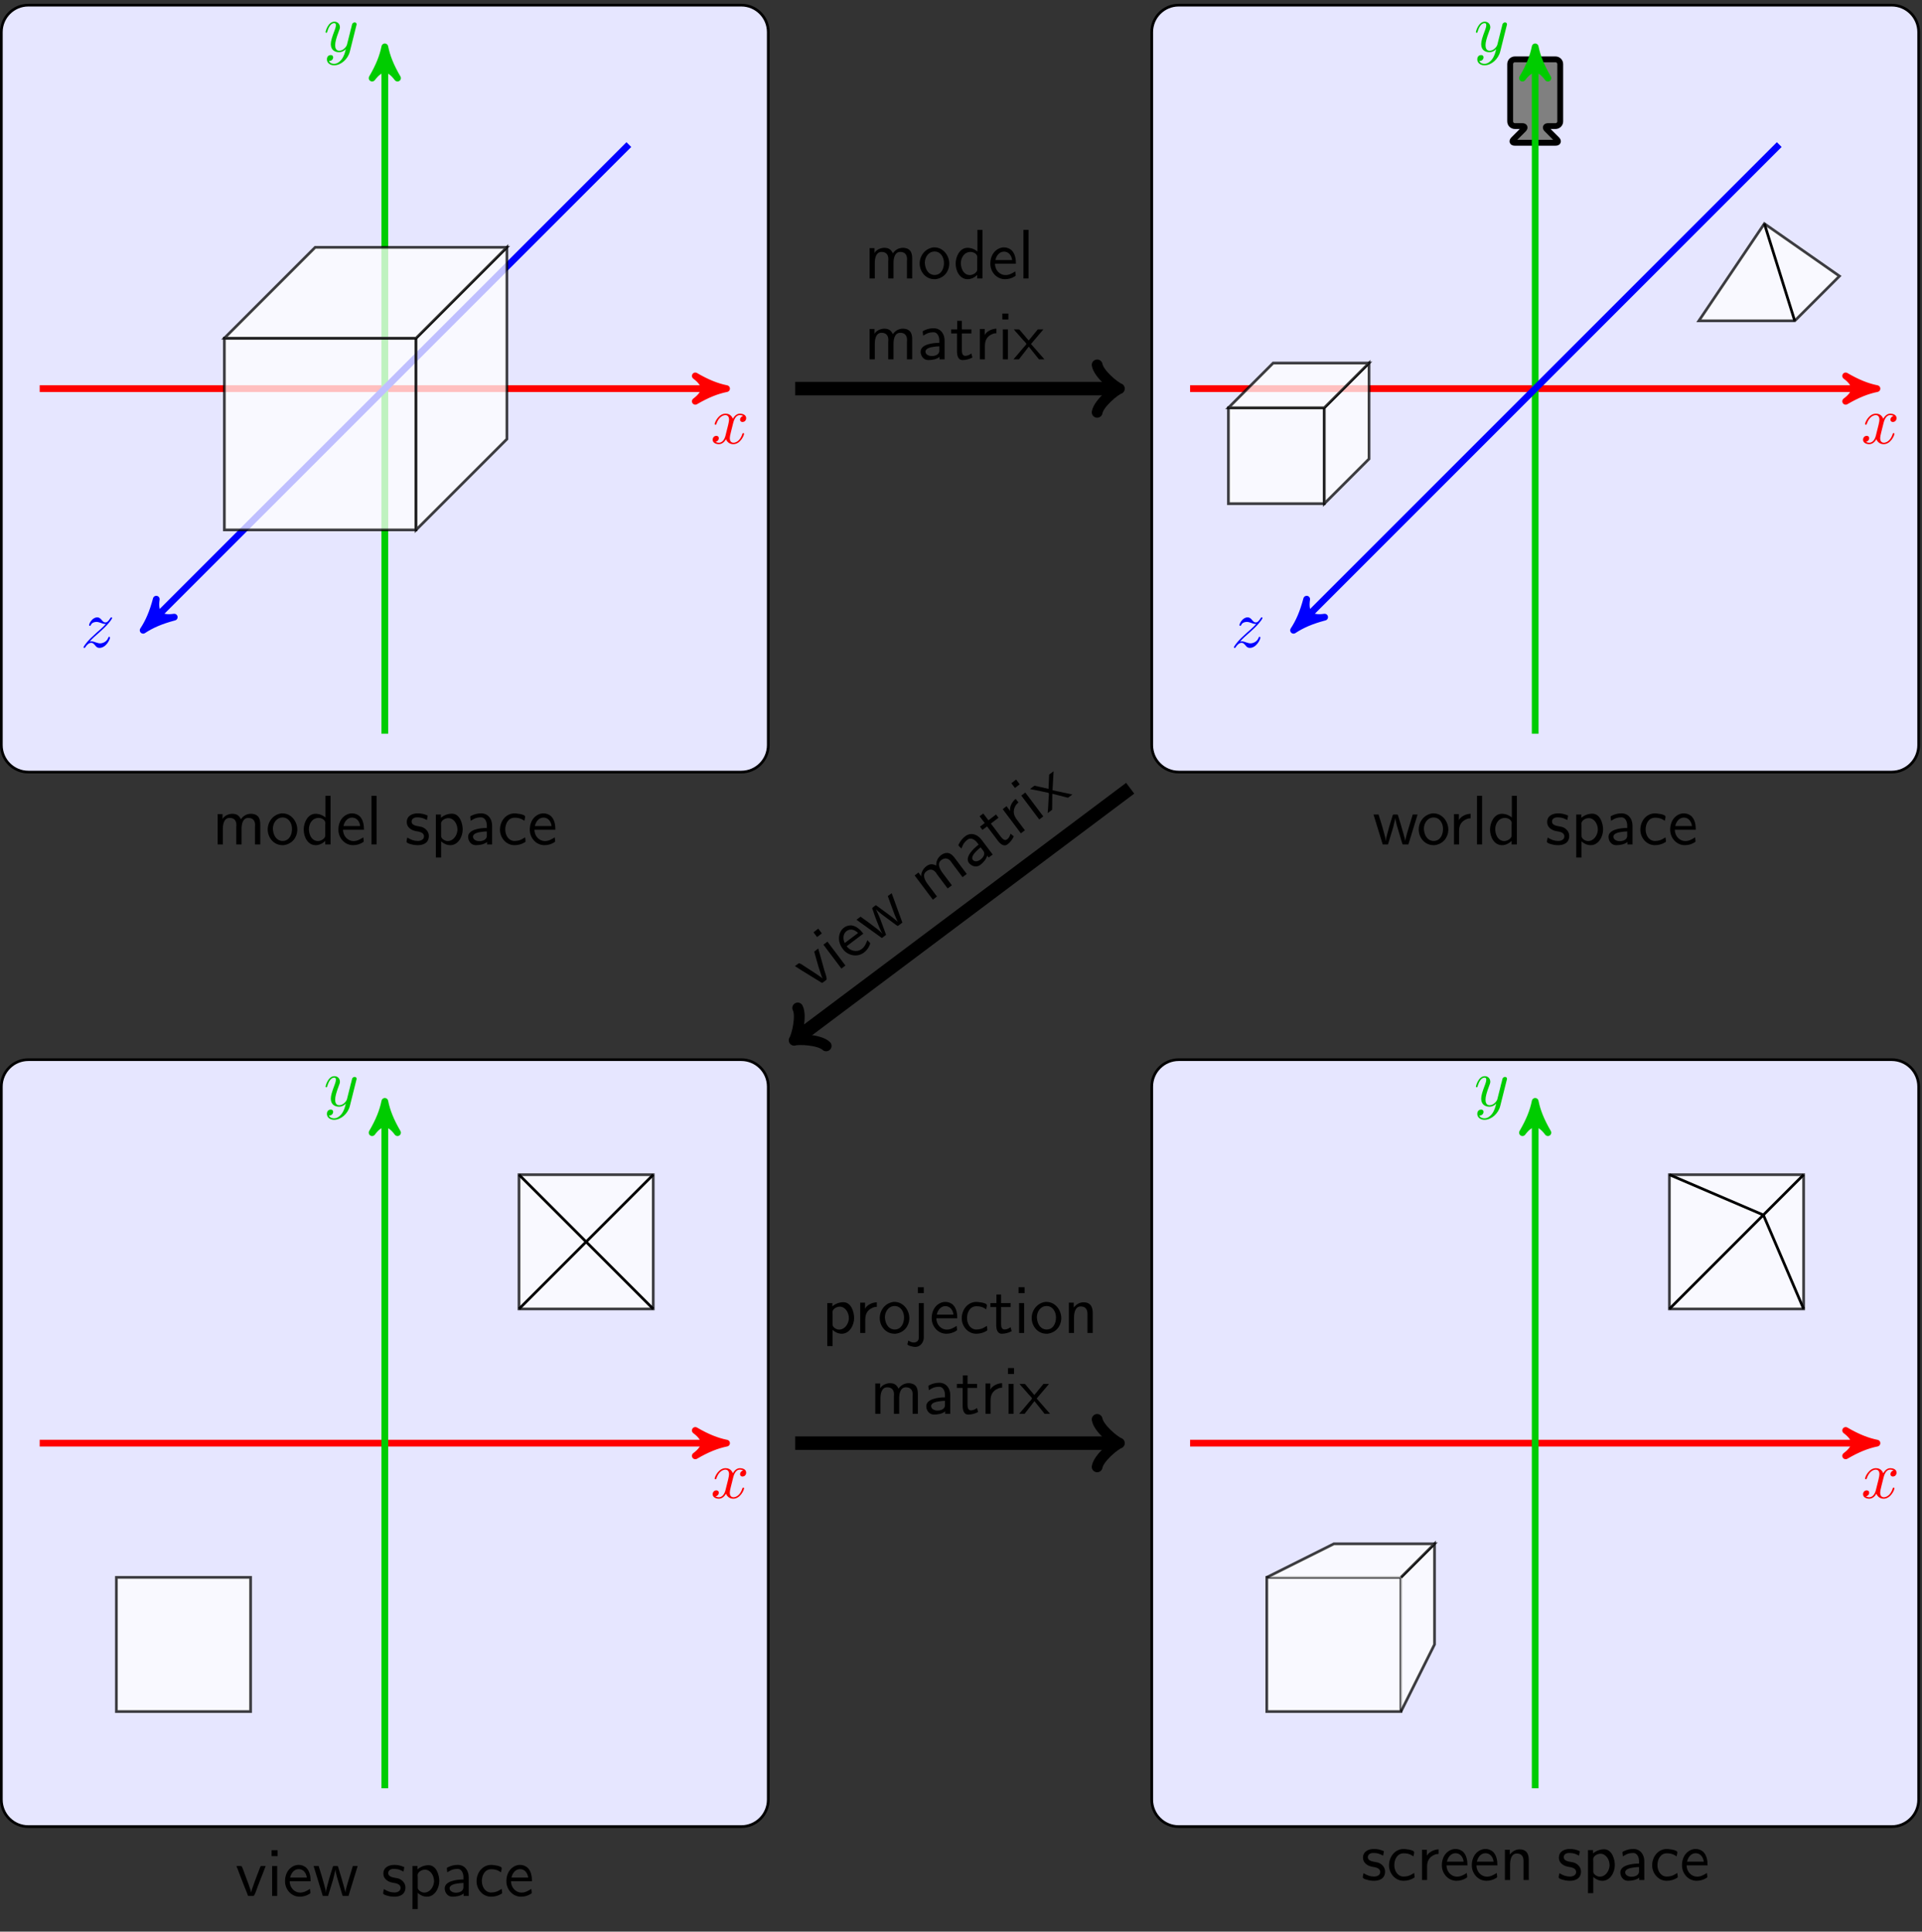 <?xml version="1.0" encoding="UTF-8"?>
<svg xmlns="http://www.w3.org/2000/svg" xmlns:xlink="http://www.w3.org/1999/xlink" width="284.161" height="285.583" viewBox="0 0 284.161 285.583">
<rect x="0" y="0" width="284.161" height="285.583" fill="#333333" stroke="none"/>
<defs>
<g>
<g id="glyph-0-0">
<path d="M 3.328 -3.016 C 3.391 -3.266 3.625 -4.188 4.312 -4.188 C 4.359 -4.188 4.609 -4.188 4.812 -4.062 C 4.531 -4 4.344 -3.766 4.344 -3.516 C 4.344 -3.359 4.453 -3.172 4.719 -3.172 C 4.938 -3.172 5.25 -3.344 5.25 -3.75 C 5.25 -4.266 4.672 -4.406 4.328 -4.406 C 3.75 -4.406 3.406 -3.875 3.281 -3.656 C 3.031 -4.312 2.5 -4.406 2.203 -4.406 C 1.172 -4.406 0.594 -3.125 0.594 -2.875 C 0.594 -2.766 0.703 -2.766 0.719 -2.766 C 0.797 -2.766 0.828 -2.797 0.844 -2.875 C 1.188 -3.938 1.844 -4.188 2.188 -4.188 C 2.375 -4.188 2.719 -4.094 2.719 -3.516 C 2.719 -3.203 2.547 -2.547 2.188 -1.141 C 2.031 -0.531 1.672 -0.109 1.234 -0.109 C 1.172 -0.109 0.953 -0.109 0.734 -0.234 C 0.984 -0.297 1.203 -0.5 1.203 -0.781 C 1.203 -1.047 0.984 -1.125 0.844 -1.125 C 0.531 -1.125 0.297 -0.875 0.297 -0.547 C 0.297 -0.094 0.781 0.109 1.219 0.109 C 1.891 0.109 2.25 -0.594 2.266 -0.641 C 2.391 -0.281 2.75 0.109 3.344 0.109 C 4.375 0.109 4.938 -1.172 4.938 -1.422 C 4.938 -1.531 4.859 -1.531 4.828 -1.531 C 4.734 -1.531 4.719 -1.484 4.688 -1.422 C 4.359 -0.344 3.688 -0.109 3.375 -0.109 C 2.984 -0.109 2.828 -0.422 2.828 -0.766 C 2.828 -0.984 2.875 -1.203 2.984 -1.641 Z M 3.328 -3.016 "/>
</g>
<g id="glyph-0-1">
<path d="M 4.844 -3.797 C 4.891 -3.938 4.891 -3.953 4.891 -4.031 C 4.891 -4.203 4.75 -4.297 4.594 -4.297 C 4.5 -4.297 4.344 -4.234 4.25 -4.094 C 4.234 -4.031 4.141 -3.734 4.109 -3.547 C 4.031 -3.297 3.969 -3.016 3.906 -2.75 L 3.453 -0.953 C 3.422 -0.812 2.984 -0.109 2.328 -0.109 C 1.828 -0.109 1.719 -0.547 1.719 -0.922 C 1.719 -1.375 1.891 -2 2.219 -2.875 C 2.375 -3.281 2.422 -3.391 2.422 -3.594 C 2.422 -4.031 2.109 -4.406 1.609 -4.406 C 0.656 -4.406 0.297 -2.953 0.297 -2.875 C 0.297 -2.766 0.391 -2.766 0.406 -2.766 C 0.516 -2.766 0.516 -2.797 0.562 -2.953 C 0.844 -3.891 1.234 -4.188 1.578 -4.188 C 1.656 -4.188 1.828 -4.188 1.828 -3.875 C 1.828 -3.625 1.719 -3.359 1.656 -3.172 C 1.25 -2.109 1.078 -1.547 1.078 -1.078 C 1.078 -0.188 1.703 0.109 2.297 0.109 C 2.688 0.109 3.016 -0.062 3.297 -0.344 C 3.172 0.172 3.047 0.672 2.656 1.203 C 2.391 1.531 2.016 1.828 1.562 1.828 C 1.422 1.828 0.969 1.797 0.797 1.406 C 0.953 1.406 1.094 1.406 1.219 1.281 C 1.328 1.203 1.422 1.062 1.422 0.875 C 1.422 0.562 1.156 0.531 1.062 0.531 C 0.828 0.531 0.5 0.688 0.5 1.172 C 0.5 1.672 0.938 2.047 1.562 2.047 C 2.578 2.047 3.609 1.141 3.891 0.016 Z M 4.844 -3.797 "/>
</g>
<g id="glyph-0-2">
<path d="M 1.328 -0.828 C 1.859 -1.406 2.156 -1.656 2.516 -1.969 C 2.516 -1.969 3.125 -2.5 3.484 -2.859 C 4.438 -3.781 4.656 -4.266 4.656 -4.312 C 4.656 -4.406 4.562 -4.406 4.547 -4.406 C 4.469 -4.406 4.453 -4.391 4.391 -4.297 C 4.094 -3.812 3.891 -3.656 3.656 -3.656 C 3.406 -3.656 3.297 -3.812 3.141 -3.984 C 2.953 -4.203 2.781 -4.406 2.453 -4.406 C 1.703 -4.406 1.25 -3.484 1.25 -3.266 C 1.25 -3.219 1.281 -3.156 1.359 -3.156 C 1.453 -3.156 1.469 -3.203 1.5 -3.266 C 1.688 -3.734 2.266 -3.734 2.344 -3.734 C 2.547 -3.734 2.734 -3.672 2.969 -3.594 C 3.375 -3.438 3.484 -3.438 3.734 -3.438 C 3.375 -3.016 2.547 -2.297 2.359 -2.141 L 1.453 -1.297 C 0.781 -0.625 0.422 -0.062 0.422 0.016 C 0.422 0.109 0.531 0.109 0.547 0.109 C 0.625 0.109 0.641 0.094 0.703 -0.016 C 0.938 -0.375 1.234 -0.641 1.562 -0.641 C 1.781 -0.641 1.891 -0.547 2.141 -0.266 C 2.297 -0.047 2.484 0.109 2.766 0.109 C 3.766 0.109 4.344 -1.156 4.344 -1.422 C 4.344 -1.469 4.297 -1.531 4.219 -1.531 C 4.125 -1.531 4.109 -1.469 4.078 -1.391 C 3.844 -0.75 3.203 -0.562 2.875 -0.562 C 2.688 -0.562 2.5 -0.625 2.297 -0.688 C 1.953 -0.812 1.797 -0.859 1.594 -0.859 C 1.578 -0.859 1.422 -0.859 1.328 -0.828 Z M 1.328 -0.828 "/>
</g>
<g id="glyph-1-0">
<path d="M 1.531 -3.781 L 1.531 -4.5 L 0.812 -4.5 L 0.812 -0.016 L 1.578 -0.016 L 1.578 -2.281 C 1.578 -2.906 1.703 -3.938 2.578 -3.938 C 3.234 -3.938 3.578 -3.562 3.578 -2.891 C 3.578 -2.766 3.562 -2.641 3.562 -2.516 L 3.562 -0.016 L 4.344 -0.016 L 4.344 -2.281 C 4.344 -2.906 4.469 -3.938 5.344 -3.938 C 5.984 -3.938 6.344 -3.562 6.344 -2.891 C 6.344 -2.766 6.328 -2.641 6.328 -2.516 L 6.328 -0.016 L 7.109 -0.016 L 7.109 -2.859 C 7.109 -3.219 7.094 -3.578 6.938 -3.906 C 6.734 -4.359 6.234 -4.547 5.734 -4.547 C 5.156 -4.547 4.594 -4.266 4.25 -3.734 C 4 -4.234 3.703 -4.547 2.984 -4.547 C 2.438 -4.547 1.781 -4.25 1.531 -3.781 Z M 1.531 -3.781 "/>
</g>
<g id="glyph-1-1">
<path d="M 2.344 -4.609 C 1.094 -4.453 0.297 -3.375 0.297 -2.219 C 0.297 -1.109 1.109 0.094 2.5 0.094 L 2.625 0.094 C 3.844 -0.047 4.609 -0.969 4.672 -2.078 L 4.672 -2.219 C 4.672 -3.375 3.812 -4.609 2.469 -4.609 Z M 1.078 -2.141 C 1.062 -2.203 1.062 -2.266 1.062 -2.328 C 1.062 -3.156 1.594 -4 2.5 -4 C 3.375 -4 3.891 -3.188 3.891 -2.297 C 3.891 -1.531 3.531 -0.531 2.5 -0.531 C 1.672 -0.531 1.172 -1.25 1.078 -2.141 Z M 1.078 -2.141 "/>
</g>
<g id="glyph-1-2">
<path d="M 3.578 -7.203 L 3.578 -4 C 3.172 -4.344 2.641 -4.547 2.109 -4.547 C 0.938 -4.547 0.359 -3.203 0.359 -2.219 C 0.359 -1.172 0.922 0.094 2.141 0.094 C 2.672 0.094 3.172 -0.172 3.547 -0.531 L 3.547 -0.016 L 4.328 -0.016 L 4.328 -7.203 Z M 1.141 -2.047 C 1.125 -2.109 1.125 -2.188 1.125 -2.25 C 1.125 -3.047 1.594 -3.938 2.578 -3.938 C 2.969 -3.938 3.562 -3.672 3.562 -3.172 C 3.562 -3.047 3.547 -2.938 3.547 -2.828 L 3.547 -1.328 C 3.547 -0.844 2.844 -0.516 2.484 -0.516 C 1.625 -0.516 1.219 -1.281 1.141 -2.047 Z M 1.141 -2.047 "/>
</g>
<g id="glyph-1-3">
<path d="M 4.031 -1.062 C 3.531 -0.75 3.125 -0.516 2.562 -0.516 C 1.781 -0.516 1.031 -1.203 1.031 -2.188 L 4.125 -2.188 C 4.125 -2.875 4.016 -3.625 3.531 -4.141 C 3.219 -4.453 2.797 -4.609 2.359 -4.609 C 1.812 -4.609 1.312 -4.344 0.953 -3.953 C 0.531 -3.484 0.344 -2.844 0.344 -2.219 L 0.344 -2.172 C 0.344 -1 1.25 0.094 2.516 0.094 C 3.016 0.094 3.516 -0.047 3.938 -0.312 C 4 -0.375 4.094 -0.391 4.094 -0.484 C 4.094 -0.672 4.031 -0.875 4.031 -1.062 Z M 1.094 -2.734 C 1.219 -3.344 1.656 -3.984 2.359 -3.984 C 3.062 -3.984 3.484 -3.406 3.562 -2.734 Z M 1.094 -2.734 "/>
</g>
<g id="glyph-1-4">
<path d="M 0.812 -7.203 L 0.812 -0.016 L 1.562 -0.016 L 1.562 -7.203 Z M 0.812 -7.203 "/>
</g>
<g id="glyph-1-5">
<path d="M 0.406 -1.031 C 0.359 -0.828 0.297 -0.594 0.297 -0.406 C 0.297 -0.141 1.328 0.047 1.453 0.062 C 1.609 0.078 1.781 0.094 1.969 0.094 C 2.703 0.094 3.594 -0.188 3.594 -1.281 C 3.594 -1.922 3.094 -2.438 2.516 -2.609 C 2.031 -2.75 1.047 -2.719 1.047 -3.406 C 1.047 -3.812 1.422 -4.016 1.828 -4.016 C 2.172 -4.016 2.516 -3.984 2.844 -3.844 C 3.016 -3.781 3.156 -3.688 3.312 -3.625 L 3.422 -4.281 C 2.938 -4.5 2.484 -4.609 1.969 -4.609 C 1.203 -4.609 0.328 -4.297 0.328 -3.312 C 0.328 -2.531 1.016 -2.109 1.672 -1.984 C 2.125 -1.906 2.875 -1.828 2.875 -1.203 C 2.875 -0.734 2.406 -0.531 1.969 -0.531 C 1.391 -0.531 0.953 -0.703 0.406 -1.031 Z M 0.406 -1.031 "/>
</g>
<g id="glyph-1-6">
<path d="M 1.562 -3.953 L 1.562 -4.438 L 0.812 -4.438 L 0.812 1.922 L 1.594 1.922 L 1.594 -0.469 C 1.969 -0.125 2.438 0.094 2.953 0.094 C 4.109 0.094 4.781 -1.172 4.781 -2.219 C 4.781 -3.078 4.375 -4.562 3.188 -4.562 C 2.625 -4.562 2 -4.344 1.562 -3.953 Z M 4 -2.078 C 3.922 -1.328 3.406 -0.516 2.547 -0.516 C 2.188 -0.516 1.594 -0.828 1.594 -1.25 L 1.594 -2.75 C 1.594 -2.859 1.578 -2.984 1.578 -3.094 C 1.578 -3.547 2.156 -3.906 2.656 -3.906 C 3.484 -3.906 4 -3.016 4 -2.25 C 4 -2.188 4 -2.141 4 -2.078 Z M 4 -2.078 "/>
</g>
<g id="glyph-1-7">
<path d="M 0.812 -3.516 C 0.969 -3.594 1.094 -3.688 1.25 -3.766 C 1.578 -3.953 1.969 -4.016 2.359 -4.016 C 2.953 -4.016 3.203 -3.344 3.203 -2.828 C 3.203 -2.703 3.203 -2.578 3.203 -2.453 C 2.188 -2.453 0.438 -2.219 0.438 -1.141 C 0.438 -0.516 0.875 0.094 1.562 0.094 C 2.141 0.094 2.797 -0.016 3.234 -0.375 L 3.234 -0.016 L 3.984 -0.016 L 3.984 -2.797 C 3.984 -3.625 3.547 -4.531 2.469 -4.609 L 2.359 -4.609 C 1.859 -4.609 1.406 -4.5 0.953 -4.281 C 0.875 -4.25 0.75 -4.203 0.75 -4.094 C 0.75 -3.891 0.812 -3.703 0.812 -3.516 Z M 3.203 -1.938 L 3.203 -1.297 C 3.203 -0.719 2.609 -0.5 2.094 -0.5 C 1.672 -0.5 1.156 -0.703 1.156 -1.172 C 1.172 -1.656 1.953 -1.812 2.328 -1.859 C 2.609 -1.906 2.906 -1.938 3.203 -1.938 Z M 3.203 -1.938 "/>
</g>
<g id="glyph-1-8">
<path d="M 4.078 -1.062 C 3.891 -0.969 3.719 -0.844 3.531 -0.75 C 3.219 -0.594 2.844 -0.531 2.5 -0.531 L 2.406 -0.531 C 1.531 -0.625 1.141 -1.469 1.141 -2.234 C 1.141 -3.047 1.562 -3.969 2.531 -3.969 C 2.953 -3.969 3.391 -3.891 3.75 -3.656 C 3.828 -3.609 3.891 -3.547 3.984 -3.516 C 3.984 -3.703 4.078 -3.906 4.078 -4.109 C 4.078 -4.531 2.531 -4.609 2.547 -4.609 C 1.188 -4.609 0.359 -3.406 0.359 -2.203 L 0.359 -2.141 C 0.375 -1 1.266 0.094 2.5 0.094 C 3.031 0.094 3.531 -0.031 4 -0.312 C 4.062 -0.359 4.141 -0.375 4.141 -0.484 C 4.141 -0.672 4.094 -0.875 4.078 -1.062 Z M 4.078 -1.062 "/>
</g>
<g id="glyph-1-9">
<path d="M 1.062 -5.703 L 1.062 -4.438 L 0.172 -4.438 L 0.172 -3.844 L 1.031 -3.844 L 1.031 -1.219 C 1.031 -0.672 1.141 0.094 1.859 0.094 C 2.375 0.094 2.859 -0.047 3.312 -0.281 L 3.156 -0.875 C 2.859 -0.672 2.609 -0.531 2.25 -0.531 C 1.797 -0.531 1.75 -1.031 1.75 -1.375 L 1.75 -3.844 L 3.156 -3.844 L 3.156 -4.438 L 1.75 -4.438 L 1.75 -5.703 Z M 1.062 -5.703 "/>
</g>
<g id="glyph-1-10">
<path d="M 1.531 -3.594 L 1.531 -4.5 L 0.812 -4.5 L 0.812 -0.016 L 1.562 -0.016 L 1.562 -2 C 1.562 -2.766 1.828 -3.422 2.688 -3.766 C 2.859 -3.844 3.062 -3.875 3.266 -3.875 L 3.266 -4.547 C 2.609 -4.547 1.766 -4.141 1.531 -3.594 Z M 1.531 -3.594 "/>
</g>
<g id="glyph-1-11">
<path d="M 0.812 -4.438 L 0.812 -0.016 L 1.562 -0.016 L 1.562 -4.438 Z M 0.734 -6.781 L 0.734 -5.906 L 1.625 -5.906 L 1.625 -6.781 Z M 0.734 -6.781 "/>
</g>
<g id="glyph-1-12">
<path d="M 0.062 -4.438 C 0.188 -4.25 0.359 -4.078 0.516 -3.906 L 1.422 -2.875 C 1.578 -2.688 1.906 -2.391 1.906 -2.297 C 1.906 -2.188 1.578 -1.875 1.422 -1.688 C 1.109 -1.328 0.812 -0.969 0.5 -0.594 C 0.328 -0.406 0.156 -0.203 0 -0.016 L 0.812 -0.016 L 2.266 -1.891 L 3.766 -0.016 L 4.578 -0.016 L 2.594 -2.281 L 4.422 -4.438 L 3.594 -4.438 L 2.25 -2.797 L 0.875 -4.422 L 0.625 -4.438 Z M 0.062 -4.438 "/>
</g>
<g id="glyph-1-13">
<path d="M 0.141 -4.438 L 1.5 -0.016 L 2.281 -0.016 L 3.031 -2.484 L 3.312 -3.656 L 3.375 -3.938 L 3.422 -3.516 L 3.594 -2.828 L 4.344 -0.297 L 4.438 -0.031 L 4.516 -0.016 L 5.297 -0.016 L 6.656 -4.438 L 5.938 -4.438 L 5.109 -1.703 L 4.922 -1 L 4.828 -0.516 C 4.812 -0.672 4.781 -0.828 4.734 -0.984 L 4.578 -1.562 C 4.344 -2.438 4.062 -3.312 3.797 -4.203 C 3.75 -4.328 3.781 -4.438 3.609 -4.438 L 3.125 -4.438 C 2.953 -4.438 2.938 -4.188 2.906 -4.078 C 2.625 -3.234 2.375 -2.375 2.156 -1.5 C 2.078 -1.172 1.969 -0.844 1.969 -0.516 L 1.953 -0.516 C 1.922 -0.906 1.812 -1.312 1.703 -1.688 C 1.484 -2.516 1.25 -3.312 0.984 -4.125 C 0.953 -4.234 0.922 -4.344 0.891 -4.438 Z M 0.141 -4.438 "/>
</g>
<g id="glyph-1-14">
<path d="M 0.141 -4.438 C 0.172 -4.297 0.234 -4.172 0.297 -4.031 L 0.594 -3.234 C 0.984 -2.25 1.344 -1.266 1.75 -0.297 C 1.797 -0.125 1.812 -0.016 1.969 -0.016 L 2.625 -0.016 C 2.828 -0.016 3.078 -0.891 3.25 -1.344 C 3.516 -2.031 3.781 -2.734 4.062 -3.422 L 4.297 -4.047 C 4.344 -4.172 4.406 -4.312 4.453 -4.438 L 3.812 -4.438 C 3.703 -4.438 3.688 -4.391 3.656 -4.312 L 3.312 -3.422 C 3 -2.609 2.688 -1.781 2.406 -0.938 C 2.375 -0.797 2.328 -0.656 2.312 -0.516 L 2.234 -0.828 L 1.906 -1.797 L 1.031 -4.141 L 0.891 -4.422 L 0.688 -4.438 Z M 0.141 -4.438 "/>
</g>
<g id="glyph-1-15">
<path d="M 1.094 -4.438 L 1.094 0.656 C 1.094 1.172 0.734 1.391 0.312 1.391 C 0.016 1.391 -0.219 1.25 -0.453 1.094 C -0.484 1.219 -0.516 1.375 -0.562 1.516 C -0.562 1.562 -0.594 1.609 -0.594 1.641 C -0.594 1.859 0.297 2.047 0.562 2.047 C 1.25 2.047 1.766 1.484 1.828 0.734 L 1.828 -4.438 Z M 0.953 -6.781 L 0.953 -5.906 L 1.828 -5.906 L 1.828 -6.781 Z M 0.953 -6.781 "/>
</g>
<g id="glyph-1-16">
<path d="M 1.531 -3.781 L 1.531 -4.5 L 0.812 -4.5 L 0.812 -0.016 L 1.578 -0.016 L 1.578 -2.281 C 1.578 -2.875 1.688 -3.938 2.578 -3.938 C 3.234 -3.938 3.562 -3.531 3.562 -2.875 C 3.562 -2.75 3.562 -2.625 3.562 -2.516 L 3.562 -0.016 L 4.344 -0.016 L 4.344 -2.375 C 4.344 -2.547 4.344 -2.734 4.344 -2.922 C 4.344 -3.656 4.172 -4.547 2.984 -4.547 C 2.359 -4.547 1.906 -4.234 1.531 -3.781 Z M 1.531 -3.781 "/>
</g>
<g id="glyph-2-0">
<path d="M -2.562 -3.625 C -2.438 -3.547 -2.328 -3.469 -2.188 -3.391 L -1.484 -2.938 C -0.578 -2.391 0.312 -1.828 1.219 -1.281 C 1.359 -1.172 1.438 -1.109 1.562 -1.203 L 2.078 -1.594 C 2.25 -1.719 1.922 -2.578 1.781 -3.031 C 1.594 -3.734 1.375 -4.469 1.188 -5.172 L 1 -5.812 C 0.953 -5.938 0.922 -6.094 0.891 -6.234 L 0.375 -5.844 C 0.281 -5.781 0.297 -5.719 0.328 -5.641 L 0.578 -4.734 C 0.812 -3.891 1.062 -3.047 1.359 -2.203 C 1.406 -2.062 1.469 -1.938 1.531 -1.797 L 1.281 -2 L 0.438 -2.578 L -1.656 -3.938 L -1.938 -4.062 L -2.125 -3.953 Z M -2.562 -3.625 "/>
</g>
<g id="glyph-2-1">
<path d="M -2.016 -4.031 L 0.641 -0.5 L 1.234 -0.953 L -1.422 -4.484 Z M -3.484 -5.859 L -2.953 -5.156 L -2.25 -5.703 L -2.781 -6.406 Z M -3.484 -5.859 "/>
</g>
<g id="glyph-2-2">
<path d="M 2.578 -3.266 C 2.359 -2.719 2.188 -2.281 1.734 -1.953 C 1.109 -1.484 0.109 -1.578 -0.484 -2.375 L 1.984 -4.234 C 1.562 -4.781 1.016 -5.312 0.328 -5.438 C -0.109 -5.5 -0.547 -5.375 -0.891 -5.109 C -1.328 -4.781 -1.562 -4.266 -1.609 -3.734 C -1.672 -3.094 -1.438 -2.469 -1.047 -1.969 L -1.031 -1.938 C -0.328 -1 1.062 -0.672 2.078 -1.438 C 2.469 -1.734 2.781 -2.141 2.953 -2.625 C 2.969 -2.703 3.031 -2.781 2.969 -2.859 C 2.859 -3 2.688 -3.125 2.578 -3.266 Z M -0.766 -2.844 C -1.047 -3.406 -1.062 -4.188 -0.5 -4.609 C 0.062 -5.031 0.734 -4.812 1.203 -4.328 Z M -0.766 -2.844 "/>
</g>
<g id="glyph-2-3">
<path d="M -2.562 -3.625 L 1.188 -0.922 L 1.812 -1.391 L 0.922 -3.812 L 0.438 -4.922 L 0.328 -5.172 L 0.625 -4.875 L 1.172 -4.422 L 3.297 -2.844 L 3.531 -2.703 L 3.594 -2.734 L 4.219 -3.203 L 2.641 -7.547 L 2.062 -7.125 L 3.047 -4.438 L 3.328 -3.766 L 3.547 -3.312 C 3.438 -3.422 3.312 -3.531 3.188 -3.625 L 2.719 -4 C 2 -4.562 1.25 -5.078 0.5 -5.641 C 0.391 -5.703 0.344 -5.828 0.203 -5.719 L -0.172 -5.422 C -0.312 -5.328 -0.172 -5.109 -0.125 -5 C 0.141 -4.156 0.469 -3.312 0.812 -2.5 C 0.953 -2.188 1.078 -1.859 1.266 -1.594 L 1.25 -1.578 C 0.984 -1.875 0.656 -2.141 0.344 -2.375 C -0.328 -2.906 -1 -3.391 -1.703 -3.891 C -1.781 -3.953 -1.875 -4.031 -1.953 -4.078 Z M -2.562 -3.625 "/>
</g>
<g id="glyph-2-4">
<path d="M -1.062 -3.938 L -1.484 -4.516 L -2.047 -4.078 L 0.641 -0.5 L 1.25 -0.969 L -0.109 -2.781 C -0.484 -3.281 -1.016 -4.172 -0.312 -4.688 C 0.203 -5.094 0.719 -5 1.125 -4.469 C 1.188 -4.359 1.25 -4.25 1.328 -4.156 L 2.828 -2.156 L 3.453 -2.625 L 2.094 -4.438 C 1.719 -4.938 1.188 -5.828 1.891 -6.359 C 2.406 -6.734 2.922 -6.656 3.328 -6.125 C 3.391 -6.016 3.453 -5.922 3.531 -5.828 L 5.031 -3.828 L 5.656 -4.297 L 3.953 -6.562 C 3.734 -6.859 3.516 -7.125 3.203 -7.297 C 2.75 -7.531 2.25 -7.375 1.844 -7.078 C 1.391 -6.734 1.109 -6.172 1.141 -5.547 C 0.641 -5.781 0.219 -5.859 -0.344 -5.422 C -0.781 -5.094 -1.141 -4.469 -1.062 -3.938 Z M -1.062 -3.938 "/>
</g>
<g id="glyph-2-5">
<path d="M -1.453 -3.297 C -1.375 -3.453 -1.344 -3.594 -1.266 -3.75 C -1.109 -4.109 -0.844 -4.391 -0.531 -4.625 C -0.062 -4.984 0.547 -4.594 0.859 -4.188 C 0.938 -4.078 1.016 -3.984 1.094 -3.875 C 0.281 -3.266 -0.984 -2.031 -0.344 -1.172 C 0.031 -0.672 0.766 -0.453 1.312 -0.859 C 1.766 -1.203 2.219 -1.703 2.359 -2.25 L 2.562 -1.969 L 3.172 -2.406 L 1.5 -4.625 C 1 -5.281 0.094 -5.766 -0.812 -5.172 L -0.891 -5.109 C -1.297 -4.812 -1.578 -4.438 -1.812 -4 C -1.859 -3.922 -1.938 -3.812 -1.875 -3.719 C -1.75 -3.562 -1.578 -3.438 -1.453 -3.297 Z M 1.391 -3.469 L 1.781 -2.953 C 2.125 -2.5 1.781 -1.984 1.375 -1.672 C 1.031 -1.406 0.5 -1.266 0.219 -1.641 C -0.062 -2.031 0.469 -2.625 0.734 -2.891 C 0.938 -3.094 1.156 -3.297 1.391 -3.469 Z M 1.391 -3.469 "/>
</g>
<g id="glyph-2-6">
<path d="M -2.594 -5.188 L -1.828 -4.188 L -2.531 -3.656 L -2.172 -3.172 L -1.484 -3.688 L 0.094 -1.594 C 0.422 -1.156 0.969 -0.609 1.547 -1.047 C 1.953 -1.344 2.25 -1.75 2.469 -2.219 L 1.984 -2.609 C 1.875 -2.25 1.766 -2 1.484 -1.781 C 1.125 -1.5 0.766 -1.875 0.562 -2.141 L -0.922 -4.109 L 0.203 -4.969 L -0.156 -5.453 L -1.281 -4.594 L -2.047 -5.594 Z M -2.594 -5.188 "/>
</g>
<g id="glyph-2-7">
<path d="M -0.938 -3.797 L -1.484 -4.516 L -2.047 -4.078 L 0.641 -0.5 L 1.234 -0.953 L 0.047 -2.531 C -0.422 -3.141 -0.609 -3.828 -0.125 -4.625 C -0.031 -4.781 0.125 -4.938 0.281 -5.062 L -0.125 -5.594 C -0.656 -5.203 -1.078 -4.375 -0.938 -3.797 Z M -0.938 -3.797 "/>
</g>
<g id="glyph-2-8">
<path d="M -2.625 -3.578 C -2.406 -3.5 -2.172 -3.469 -1.938 -3.438 L -0.594 -3.156 C -0.359 -3.094 0.078 -3.047 0.141 -2.969 C 0.203 -2.891 0.141 -2.453 0.125 -2.203 C 0.094 -1.734 0.078 -1.266 0.047 -0.766 C 0.016 -0.531 0 -0.25 -0.016 -0.016 L 0.641 -0.5 L 0.672 -2.875 L 2.984 -2.281 L 3.641 -2.766 L 0.703 -3.391 L 0.859 -6.203 L 0.203 -5.703 L 0.109 -3.594 L -1.953 -4.062 L -2.172 -3.922 Z M -2.625 -3.578 "/>
</g>
</g>
<clipPath id="clip-0">
<path clip-rule="nonzero" d="M 164 0 L 284.16 0 L 284.16 120 L 164 120 Z M 164 0 "/>
</clipPath>
<clipPath id="clip-1">
<path clip-rule="nonzero" d="M 222.348 7.852 L 231.594 7.852 L 231.594 22.023 L 222.348 22.023 Z M 222.348 7.852 "/>
</clipPath>
<clipPath id="clip-2">
<path clip-rule="nonzero" d="M 164 151 L 284.16 151 L 284.16 276 L 164 276 Z M 164 151 "/>
</clipPath>
</defs>
<path fill-rule="nonzero" fill="rgb(89.999%, 89.999%, 100%)" fill-opacity="1" stroke-width="0.399" stroke-linecap="butt" stroke-linejoin="miter" stroke="rgb(0%, 0%, 0%)" stroke-opacity="1" stroke-miterlimit="10" d="M 3.985 0.001 L 109.403 0.001 C 111.602 0.001 113.387 1.786 113.387 3.985 L 113.387 109.403 C 113.387 111.602 111.602 113.387 109.403 113.387 L 3.985 113.387 C 1.785 113.387 0 111.602 0 109.403 L 0 3.985 C 0 1.786 1.785 0.001 3.985 0.001 Z M 3.985 0.001 " transform="matrix(1, 0, 0, -1, 0.199, 114.149)"/>
<path fill="none" stroke-width="0.996" stroke-linecap="butt" stroke-linejoin="miter" stroke="rgb(100%, 0%, 0%)" stroke-opacity="1" stroke-miterlimit="10" d="M 5.668 56.692 L 106.063 56.692 " transform="matrix(1, 0, 0, -1, 0.199, 114.149)"/>
<path fill-rule="nonzero" fill="rgb(100%, 0%, 0%)" fill-opacity="1" stroke-width="0.996" stroke-linecap="butt" stroke-linejoin="round" stroke="rgb(100%, 0%, 0%)" stroke-opacity="1" stroke-miterlimit="10" d="M 1.155 -0.002 C -0.29 0.287 -1.732 0.866 -3.466 1.877 C -1.732 0.576 -1.732 -0.58 -3.466 -1.877 C -1.732 -0.865 -0.29 -0.291 1.155 -0.002 Z M 1.155 -0.002 " transform="matrix(1, 0, 0, -1, 106.263, 57.455)"/>
<g fill="rgb(100%, 0%, 0%)" fill-opacity="1">
<use xlink:href="#glyph-0-0" x="105.069" y="65.564"/>
</g>
<path fill="none" stroke-width="0.996" stroke-linecap="butt" stroke-linejoin="miter" stroke="rgb(0%, 79.999%, 0%)" stroke-opacity="1" stroke-miterlimit="10" d="M 56.696 5.669 L 56.696 106.063 " transform="matrix(1, 0, 0, -1, 0.199, 114.149)"/>
<path fill-rule="nonzero" fill="rgb(0%, 79.999%, 0%)" fill-opacity="1" stroke-width="0.996" stroke-linecap="butt" stroke-linejoin="round" stroke="rgb(0%, 79.999%, 0%)" stroke-opacity="1" stroke-miterlimit="10" d="M 1.155 -0.002 C -0.29 0.287 -1.735 0.865 -3.466 1.877 C -1.735 0.576 -1.735 -0.576 -3.466 -1.877 C -1.735 -0.865 -0.29 -0.287 1.155 -0.002 Z M 1.155 -0.002 " transform="matrix(0, -1, -1, 0, 56.893, 8.085)"/>
<g fill="rgb(0%, 79.999%, 0%)" fill-opacity="1">
<use xlink:href="#glyph-0-1" x="47.832" y="7.609"/>
</g>
<path fill="none" stroke-width="0.996" stroke-linecap="butt" stroke-linejoin="miter" stroke="rgb(0%, 0%, 100%)" stroke-opacity="1" stroke-miterlimit="10" d="M 92.774 92.774 L 21.781 21.782 " transform="matrix(1, 0, 0, -1, 0.199, 114.149)"/>
<path fill-rule="nonzero" fill="rgb(0%, 0%, 100%)" fill-opacity="1" stroke-width="0.996" stroke-linecap="butt" stroke-linejoin="round" stroke="rgb(0%, 0%, 100%)" stroke-opacity="1" stroke-miterlimit="10" d="M 1.157 -0 C -0.288 0.29 -1.732 0.867 -3.467 1.878 C -1.735 0.577 -1.735 -0.578 -3.467 -1.879 C -1.732 -0.868 -0.288 -0.29 1.157 -0 Z M 1.157 -0 " transform="matrix(-0.707, 0.707, 0.707, 0.707, 21.982, 92.366)"/>
<g fill="rgb(0%, 0%, 100%)" fill-opacity="1">
<use xlink:href="#glyph-0-2" x="11.924" y="95.681"/>
</g>
<path fill-rule="nonzero" fill="rgb(100%, 100%, 100%)" fill-opacity="0.75" stroke-width="0.399" stroke-linecap="butt" stroke-linejoin="miter" stroke="rgb(0%, 0%, 0%)" stroke-opacity="0.75" stroke-miterlimit="10" d="M 32.973 35.805 L 61.317 35.805 L 61.317 64.153 L 32.973 64.153 Z M 32.973 35.805 " transform="matrix(1, 0, 0, -1, 0.199, 114.149)"/>
<path fill-rule="nonzero" fill="rgb(100%, 100%, 100%)" fill-opacity="0.75" stroke-width="0.399" stroke-linecap="butt" stroke-linejoin="miter" stroke="rgb(0%, 0%, 0%)" stroke-opacity="0.75" stroke-miterlimit="10" d="M 61.317 35.805 L 74.746 49.235 L 74.746 77.583 L 61.317 64.153 Z M 61.317 35.805 " transform="matrix(1, 0, 0, -1, 0.199, 114.149)"/>
<path fill-rule="nonzero" fill="rgb(100%, 100%, 100%)" fill-opacity="0.75" stroke-width="0.399" stroke-linecap="butt" stroke-linejoin="miter" stroke="rgb(0%, 0%, 0%)" stroke-opacity="0.75" stroke-miterlimit="10" d="M 61.317 64.153 L 74.746 77.583 L 46.399 77.583 L 32.973 64.153 Z M 61.317 64.153 " transform="matrix(1, 0, 0, -1, 0.199, 114.149)"/>
<g fill="rgb(0%, 0%, 0%)" fill-opacity="1">
<use xlink:href="#glyph-1-0" x="31.369" y="124.862"/>
<use xlink:href="#glyph-1-1" x="39.282" y="124.862"/>
</g>
<g fill="rgb(0%, 0%, 0%)" fill-opacity="1">
<use xlink:href="#glyph-1-2" x="44.542" y="124.862"/>
<use xlink:href="#glyph-1-3" x="49.687" y="124.862"/>
<use xlink:href="#glyph-1-4" x="54.114" y="124.862"/>
</g>
<g fill="rgb(0%, 0%, 0%)" fill-opacity="1">
<use xlink:href="#glyph-1-5" x="59.81" y="124.862"/>
<use xlink:href="#glyph-1-6" x="63.628" y="124.862"/>
<use xlink:href="#glyph-1-7" x="68.774" y="124.862"/>
<use xlink:href="#glyph-1-8" x="73.56" y="124.862"/>
<use xlink:href="#glyph-1-3" x="77.986" y="124.862"/>
</g>
<path fill="none" stroke-width="1.993" stroke-linecap="butt" stroke-linejoin="miter" stroke="rgb(0%, 0%, 0%)" stroke-opacity="1" stroke-miterlimit="10" d="M 117.371 56.692 L 164.641 56.692 " transform="matrix(1, 0, 0, -1, 0.199, 114.149)"/>
<path fill="none" stroke-width="1.594" stroke-linecap="round" stroke-linejoin="round" stroke="rgb(0%, 0%, 0%)" stroke-opacity="1" stroke-miterlimit="10" d="M -2.629 3.506 C -2.41 2.194 -0 0.221 0.656 -0.002 C -0 -0.22 -2.41 -2.193 -2.629 -3.506 " transform="matrix(1, 0, 0, -1, 164.84, 57.455)"/>
<g fill="rgb(0%, 0%, 0%)" fill-opacity="1">
<use xlink:href="#glyph-1-0" x="127.758" y="41.185"/>
<use xlink:href="#glyph-1-1" x="135.671" y="41.185"/>
</g>
<g fill="rgb(0%, 0%, 0%)" fill-opacity="1">
<use xlink:href="#glyph-1-2" x="140.931" y="41.185"/>
<use xlink:href="#glyph-1-3" x="146.076" y="41.185"/>
<use xlink:href="#glyph-1-4" x="150.503" y="41.185"/>
</g>
<g fill="rgb(0%, 0%, 0%)" fill-opacity="1">
<use xlink:href="#glyph-1-0" x="127.758" y="53.141"/>
<use xlink:href="#glyph-1-7" x="135.671" y="53.141"/>
<use xlink:href="#glyph-1-9" x="140.457" y="53.141"/>
<use xlink:href="#glyph-1-10" x="144.054" y="53.141"/>
<use xlink:href="#glyph-1-11" x="147.457" y="53.141"/>
<use xlink:href="#glyph-1-12" x="149.836" y="53.141"/>
</g>
<path fill-rule="nonzero" fill="rgb(89.999%, 89.999%, 100%)" fill-opacity="1" d="M 174.266 114.148 L 279.684 114.148 C 281.883 114.148 283.668 112.363 283.668 110.164 L 283.668 4.746 C 283.668 2.547 281.883 0.762 279.684 0.762 L 174.266 0.762 C 172.062 0.762 170.281 2.547 170.281 4.746 L 170.281 110.164 C 170.281 112.363 172.062 114.148 174.266 114.148 Z M 174.266 114.148 "/>
<g clip-path="url(#clip-0)">
<path fill="none" stroke-width="0.399" stroke-linecap="butt" stroke-linejoin="miter" stroke="rgb(0%, 0%, 0%)" stroke-opacity="1" stroke-miterlimit="10" d="M 174.067 0.001 L 279.485 0.001 C 281.684 0.001 283.469 1.786 283.469 3.985 L 283.469 109.403 C 283.469 111.602 281.684 113.387 279.485 113.387 L 174.067 113.387 C 171.863 113.387 170.082 111.602 170.082 109.403 L 170.082 3.985 C 170.082 1.786 171.863 0.001 174.067 0.001 Z M 174.067 0.001 " transform="matrix(1, 0, 0, -1, 0.199, 114.149)"/>
</g>
<path fill-rule="nonzero" fill="rgb(50%, 50%, 50%)" fill-opacity="1" d="M 223.273 9.469 L 223.273 17.941 C 223.273 18.324 223.586 18.633 223.969 18.633 L 225.047 18.633 C 225.43 18.633 225.52 18.852 225.25 19.121 L 223.766 20.605 C 223.496 20.879 223.586 21.098 223.969 21.098 L 229.973 21.098 C 230.355 21.098 230.449 20.879 230.176 20.605 L 228.691 19.121 C 228.422 18.852 228.512 18.633 228.895 18.633 L 229.973 18.633 C 230.355 18.633 230.668 18.324 230.668 17.941 L 230.668 9.469 C 230.668 9.086 230.355 8.777 229.973 8.777 L 223.969 8.777 C 223.586 8.777 223.273 9.086 223.273 9.469 Z M 223.273 9.469 "/>
<g clip-path="url(#clip-1)">
<path fill="none" stroke-width="4.981" stroke-linecap="butt" stroke-linejoin="miter" stroke="rgb(0%, 0%, 0%)" stroke-opacity="1" stroke-miterlimit="10" d="M 3.986 -0.008 L 52.718 -0.008 C 54.92 -0.008 56.695 1.79 56.695 3.991 L 56.695 10.193 C 56.695 12.394 57.953 12.911 59.504 11.361 L 68.041 2.823 C 69.614 1.273 70.872 1.79 70.872 3.991 L 70.872 38.524 C 70.872 40.726 69.614 41.265 68.041 39.693 L 59.504 31.155 C 57.953 29.605 56.695 30.121 56.695 32.323 L 56.695 38.524 C 56.695 40.726 54.92 42.524 52.718 42.524 L 3.986 42.524 C 1.784 42.524 0.009 40.726 0.009 38.524 L 0.009 3.991 C 0.009 1.79 1.784 -0.008 3.986 -0.008 Z M 3.986 -0.008 " transform="matrix(0, 0.174, 0.174, 0, 223.275, 8.776)"/>
</g>
<path fill="none" stroke-width="0.996" stroke-linecap="butt" stroke-linejoin="miter" stroke="rgb(100%, 0%, 0%)" stroke-opacity="1" stroke-miterlimit="10" d="M 175.75 56.692 L 276.145 56.692 " transform="matrix(1, 0, 0, -1, 0.199, 114.149)"/>
<path fill-rule="nonzero" fill="rgb(100%, 0%, 0%)" fill-opacity="1" stroke-width="0.996" stroke-linecap="butt" stroke-linejoin="round" stroke="rgb(100%, 0%, 0%)" stroke-opacity="1" stroke-miterlimit="10" d="M 1.156 -0.002 C -0.289 0.287 -1.735 0.866 -3.469 1.877 C -1.735 0.576 -1.735 -0.58 -3.469 -1.877 C -1.735 -0.865 -0.289 -0.291 1.156 -0.002 Z M 1.156 -0.002 " transform="matrix(1, 0, 0, -1, 276.344, 57.455)"/>
<g fill="rgb(100%, 0%, 0%)" fill-opacity="1">
<use xlink:href="#glyph-0-0" x="275.147" y="65.564"/>
</g>
<path fill="none" stroke-width="0.996" stroke-linecap="butt" stroke-linejoin="miter" stroke="rgb(0%, 79.999%, 0%)" stroke-opacity="1" stroke-miterlimit="10" d="M 226.774 5.669 L 226.774 106.063 " transform="matrix(1, 0, 0, -1, 0.199, 114.149)"/>
<path fill-rule="nonzero" fill="rgb(0%, 79.999%, 0%)" fill-opacity="1" stroke-width="0.996" stroke-linecap="butt" stroke-linejoin="round" stroke="rgb(0%, 79.999%, 0%)" stroke-opacity="1" stroke-miterlimit="10" d="M 1.155 0.001 C -0.29 0.29 -1.735 0.868 -3.466 1.88 C -1.735 0.579 -1.735 -0.577 -3.466 -1.878 C -1.735 -0.866 -0.29 -0.288 1.155 0.001 Z M 1.155 0.001 " transform="matrix(0, -1, -1, 0, 226.973, 8.085)"/>
<g fill="rgb(0%, 79.999%, 0%)" fill-opacity="1">
<use xlink:href="#glyph-0-1" x="217.911" y="7.609"/>
</g>
<path fill="none" stroke-width="0.996" stroke-linecap="butt" stroke-linejoin="miter" stroke="rgb(0%, 0%, 100%)" stroke-opacity="1" stroke-miterlimit="10" d="M 262.856 92.774 L 191.863 21.782 " transform="matrix(1, 0, 0, -1, 0.199, 114.149)"/>
<path fill-rule="nonzero" fill="rgb(0%, 0%, 100%)" fill-opacity="1" stroke-width="0.996" stroke-linecap="butt" stroke-linejoin="round" stroke="rgb(0%, 0%, 100%)" stroke-opacity="1" stroke-miterlimit="10" d="M 1.156 0.001 C -0.288 0.291 -1.733 0.868 -3.468 1.879 C -1.736 0.578 -1.733 -0.579 -3.468 -1.878 C -1.733 -0.867 -0.288 -0.289 1.156 0.001 Z M 1.156 0.001 " transform="matrix(-0.707, 0.707, 0.707, 0.707, 192.063, 92.366)"/>
<g fill="rgb(0%, 0%, 100%)" fill-opacity="1">
<use xlink:href="#glyph-0-2" x="182.002" y="95.68"/>
</g>
<path fill-rule="nonzero" fill="rgb(100%, 100%, 100%)" fill-opacity="0.75" stroke-width="0.399" stroke-linecap="butt" stroke-linejoin="miter" stroke="rgb(0%, 0%, 0%)" stroke-opacity="0.75" stroke-miterlimit="10" d="M 181.418 39.684 L 195.594 39.684 L 195.594 53.86 L 181.418 53.86 Z M 181.418 39.684 " transform="matrix(1, 0, 0, -1, 0.199, 114.149)"/>
<path fill-rule="nonzero" fill="rgb(100%, 100%, 100%)" fill-opacity="0.75" stroke-width="0.399" stroke-linecap="butt" stroke-linejoin="miter" stroke="rgb(0%, 0%, 0%)" stroke-opacity="0.75" stroke-miterlimit="10" d="M 195.594 39.684 L 202.207 46.301 L 202.207 60.473 L 195.594 53.86 Z M 195.594 39.684 " transform="matrix(1, 0, 0, -1, 0.199, 114.149)"/>
<path fill-rule="nonzero" fill="rgb(100%, 100%, 100%)" fill-opacity="0.75" stroke-width="0.399" stroke-linecap="butt" stroke-linejoin="miter" stroke="rgb(0%, 0%, 0%)" stroke-opacity="0.75" stroke-miterlimit="10" d="M 195.594 53.86 L 202.207 60.473 L 188.035 60.473 L 181.418 53.86 Z M 195.594 53.86 " transform="matrix(1, 0, 0, -1, 0.199, 114.149)"/>
<path fill-rule="nonzero" fill="rgb(100%, 100%, 100%)" fill-opacity="0.75" stroke-width="0.399" stroke-linecap="butt" stroke-linejoin="miter" stroke="rgb(0%, 0%, 0%)" stroke-opacity="0.75" stroke-miterlimit="10" d="M 250.969 66.715 L 265.145 66.715 L 271.758 73.329 L 260.656 81.083 Z M 250.969 66.715 " transform="matrix(1, 0, 0, -1, 0.199, 114.149)"/>
<path fill="none" stroke-width="0.399" stroke-linecap="butt" stroke-linejoin="miter" stroke="rgb(0%, 0%, 0%)" stroke-opacity="1" stroke-miterlimit="10" d="M 265.145 66.715 L 260.656 81.083 " transform="matrix(1, 0, 0, -1, 0.199, 114.149)"/>
<g fill="rgb(0%, 0%, 0%)" fill-opacity="1">
<use xlink:href="#glyph-1-13" x="202.928" y="124.862"/>
</g>
<g fill="rgb(0%, 0%, 0%)" fill-opacity="1">
<use xlink:href="#glyph-1-1" x="209.455" y="124.862"/>
</g>
<g fill="rgb(0%, 0%, 0%)" fill-opacity="1">
<use xlink:href="#glyph-1-10" x="214.157" y="124.862"/>
<use xlink:href="#glyph-1-4" x="217.56" y="124.862"/>
<use xlink:href="#glyph-1-2" x="219.939" y="124.862"/>
</g>
<g fill="rgb(0%, 0%, 0%)" fill-opacity="1">
<use xlink:href="#glyph-1-5" x="228.412" y="124.862"/>
<use xlink:href="#glyph-1-6" x="232.23" y="124.862"/>
<use xlink:href="#glyph-1-7" x="237.376" y="124.862"/>
<use xlink:href="#glyph-1-8" x="242.162" y="124.862"/>
<use xlink:href="#glyph-1-3" x="246.588" y="124.862"/>
</g>
<path fill="none" stroke-width="1.993" stroke-linecap="butt" stroke-linejoin="miter" stroke="rgb(0%, 0%, 0%)" stroke-opacity="1" stroke-miterlimit="10" d="M 166.895 -2.39 L 117.739 -39.257 " transform="matrix(1, 0, 0, -1, 0.199, 114.149)"/>
<path fill="none" stroke-width="1.594" stroke-linecap="round" stroke-linejoin="round" stroke="rgb(0%, 0%, 0%)" stroke-opacity="1" stroke-miterlimit="10" d="M -2.629 3.506 C -2.41 2.19 -0 0.221 0.659 -0 C 0.002 -0.22 -2.41 -2.191 -2.629 -3.506 " transform="matrix(-0.8, 0.6, 0.6, 0.8, 117.938, 153.405)"/>
<g fill="rgb(0%, 0%, 0%)" fill-opacity="1">
<use xlink:href="#glyph-2-0" x="120.089" y="146.465"/>
<use xlink:href="#glyph-2-1" x="123.757" y="143.701"/>
<use xlink:href="#glyph-2-2" x="125.657" y="142.269"/>
<use xlink:href="#glyph-2-3" x="129.192" y="139.606"/>
</g>
<g fill="rgb(0%, 0%, 0%)" fill-opacity="1">
<use xlink:href="#glyph-2-4" x="137.277" y="133.513"/>
<use xlink:href="#glyph-2-5" x="143.597" y="128.75"/>
<use xlink:href="#glyph-2-6" x="147.42" y="125.87"/>
<use xlink:href="#glyph-2-7" x="150.292" y="123.706"/>
<use xlink:href="#glyph-2-1" x="153.01" y="121.657"/>
<use xlink:href="#glyph-2-8" x="154.91" y="120.226"/>
</g>
<path fill-rule="nonzero" fill="rgb(89.999%, 89.999%, 100%)" fill-opacity="1" stroke-width="0.399" stroke-linecap="butt" stroke-linejoin="miter" stroke="rgb(0%, 0%, 0%)" stroke-opacity="1" stroke-miterlimit="10" d="M 3.985 -155.906 L 109.403 -155.906 C 111.602 -155.906 113.387 -154.124 113.387 -151.921 L 113.387 -46.507 C 113.387 -44.304 111.602 -42.519 109.403 -42.519 L 3.985 -42.519 C 1.785 -42.519 0 -44.304 0 -46.507 L 0 -151.921 C 0 -154.124 1.785 -155.906 3.985 -155.906 Z M 3.985 -155.906 " transform="matrix(1, 0, 0, -1, 0.199, 114.149)"/>
<g fill="rgb(0%, 0%, 0%)" fill-opacity="1">
<use xlink:href="#glyph-1-14" x="34.827" y="280.327"/>
<use xlink:href="#glyph-1-11" x="39.42" y="280.327"/>
<use xlink:href="#glyph-1-3" x="41.799" y="280.327"/>
<use xlink:href="#glyph-1-13" x="46.225" y="280.327"/>
</g>
<g fill="rgb(0%, 0%, 0%)" fill-opacity="1">
<use xlink:href="#glyph-1-5" x="56.349" y="280.327"/>
<use xlink:href="#glyph-1-6" x="60.167" y="280.327"/>
<use xlink:href="#glyph-1-7" x="65.313" y="280.327"/>
<use xlink:href="#glyph-1-8" x="70.099" y="280.327"/>
<use xlink:href="#glyph-1-3" x="74.525" y="280.327"/>
</g>
<path fill="none" stroke-width="0.996" stroke-linecap="butt" stroke-linejoin="miter" stroke="rgb(100%, 0%, 0%)" stroke-opacity="1" stroke-miterlimit="10" d="M 5.668 -99.214 L 106.063 -99.214 " transform="matrix(1, 0, 0, -1, 0.199, 114.149)"/>
<path fill-rule="nonzero" fill="rgb(100%, 0%, 0%)" fill-opacity="1" stroke-width="0.996" stroke-linecap="butt" stroke-linejoin="round" stroke="rgb(100%, 0%, 0%)" stroke-opacity="1" stroke-miterlimit="10" d="M 1.155 -0 C -0.29 0.289 -1.732 0.867 -3.466 1.878 C -1.732 0.578 -1.732 -0.579 -3.466 -1.879 C -1.732 -0.868 -0.29 -0.29 1.155 -0 Z M 1.155 -0 " transform="matrix(1, 0, 0, -1, 106.263, 213.363)"/>
<g fill="rgb(100%, 0%, 0%)" fill-opacity="1">
<use xlink:href="#glyph-0-0" x="105.069" y="221.469"/>
</g>
<path fill="none" stroke-width="0.996" stroke-linecap="butt" stroke-linejoin="miter" stroke="rgb(0%, 79.999%, 0%)" stroke-opacity="1" stroke-miterlimit="10" d="M 56.696 -150.238 L 56.696 -49.843 " transform="matrix(1, 0, 0, -1, 0.199, 114.149)"/>
<path fill-rule="nonzero" fill="rgb(0%, 79.999%, 0%)" fill-opacity="1" stroke-width="0.996" stroke-linecap="butt" stroke-linejoin="round" stroke="rgb(0%, 79.999%, 0%)" stroke-opacity="1" stroke-miterlimit="10" d="M 1.156 -0.002 C -0.289 0.287 -1.734 0.865 -3.469 1.877 C -1.734 0.576 -1.734 -0.576 -3.469 -1.877 C -1.734 -0.865 -0.289 -0.287 1.156 -0.002 Z M 1.156 -0.002 " transform="matrix(0, -1, -1, 0, 56.893, 163.992)"/>
<g fill="rgb(0%, 79.999%, 0%)" fill-opacity="1">
<use xlink:href="#glyph-0-1" x="47.832" y="163.514"/>
</g>
<path fill-rule="nonzero" fill="rgb(100%, 100%, 100%)" fill-opacity="0.75" stroke-width="0.399" stroke-linecap="butt" stroke-linejoin="miter" stroke="rgb(0%, 0%, 0%)" stroke-opacity="0.75" stroke-miterlimit="10" d="M 17.008 -138.898 L 36.852 -138.898 L 36.852 -119.058 L 17.008 -119.058 Z M 17.008 -138.898 " transform="matrix(1, 0, 0, -1, 0.199, 114.149)"/>
<path fill-rule="nonzero" fill="rgb(100%, 100%, 100%)" fill-opacity="0.75" stroke-width="0.399" stroke-linecap="butt" stroke-linejoin="miter" stroke="rgb(0%, 0%, 0%)" stroke-opacity="0.75" stroke-miterlimit="10" d="M 76.535 -79.371 L 96.379 -79.371 L 96.379 -59.527 L 76.535 -59.527 Z M 76.535 -79.371 " transform="matrix(1, 0, 0, -1, 0.199, 114.149)"/>
<path fill="none" stroke-width="0.399" stroke-linecap="butt" stroke-linejoin="miter" stroke="rgb(0%, 0%, 0%)" stroke-opacity="1" stroke-miterlimit="10" d="M 76.535 -79.371 L 96.379 -59.527 " transform="matrix(1, 0, 0, -1, 0.199, 114.149)"/>
<path fill="none" stroke-width="0.399" stroke-linecap="butt" stroke-linejoin="miter" stroke="rgb(0%, 0%, 0%)" stroke-opacity="1" stroke-miterlimit="10" d="M 76.535 -59.527 L 96.379 -79.371 " transform="matrix(1, 0, 0, -1, 0.199, 114.149)"/>
<path fill="none" stroke-width="1.993" stroke-linecap="butt" stroke-linejoin="miter" stroke="rgb(0%, 0%, 0%)" stroke-opacity="1" stroke-miterlimit="10" d="M 117.371 -99.214 L 164.641 -99.214 " transform="matrix(1, 0, 0, -1, 0.199, 114.149)"/>
<path fill="none" stroke-width="1.594" stroke-linecap="round" stroke-linejoin="round" stroke="rgb(0%, 0%, 0%)" stroke-opacity="1" stroke-miterlimit="10" d="M -2.629 3.507 C -2.41 2.191 -0 0.218 0.656 -0 C -0 -0.219 -2.41 -2.192 -2.629 -3.508 " transform="matrix(1, 0, 0, -1, 164.84, 213.363)"/>
<g fill="rgb(0%, 0%, 0%)" fill-opacity="1">
<use xlink:href="#glyph-1-6" x="121.499" y="197.091"/>
</g>
<g fill="rgb(0%, 0%, 0%)" fill-opacity="1">
<use xlink:href="#glyph-1-10" x="126.366" y="197.091"/>
<use xlink:href="#glyph-1-1" x="129.769" y="197.091"/>
<use xlink:href="#glyph-1-15" x="134.749" y="197.091"/>
<use xlink:href="#glyph-1-3" x="137.405" y="197.091"/>
<use xlink:href="#glyph-1-8" x="141.832" y="197.091"/>
<use xlink:href="#glyph-1-9" x="146.258" y="197.091"/>
<use xlink:href="#glyph-1-11" x="149.855" y="197.091"/>
<use xlink:href="#glyph-1-1" x="152.234" y="197.091"/>
<use xlink:href="#glyph-1-16" x="157.214" y="197.091"/>
</g>
<g fill="rgb(0%, 0%, 0%)" fill-opacity="1">
<use xlink:href="#glyph-1-0" x="128.596" y="209.046"/>
<use xlink:href="#glyph-1-7" x="136.509" y="209.046"/>
<use xlink:href="#glyph-1-9" x="141.295" y="209.046"/>
<use xlink:href="#glyph-1-10" x="144.892" y="209.046"/>
<use xlink:href="#glyph-1-11" x="148.295" y="209.046"/>
<use xlink:href="#glyph-1-12" x="150.674" y="209.046"/>
</g>
<path fill-rule="nonzero" fill="rgb(89.999%, 89.999%, 100%)" fill-opacity="1" d="M 174.266 270.055 L 279.684 270.055 C 281.883 270.055 283.668 268.273 283.668 266.07 L 283.668 160.656 C 283.668 158.453 281.883 156.668 279.684 156.668 L 174.266 156.668 C 172.062 156.668 170.281 158.453 170.281 160.656 L 170.281 266.07 C 170.281 268.273 172.062 270.055 174.266 270.055 Z M 174.266 270.055 "/>
<g clip-path="url(#clip-2)">
<path fill="none" stroke-width="0.399" stroke-linecap="butt" stroke-linejoin="miter" stroke="rgb(0%, 0%, 0%)" stroke-opacity="1" stroke-miterlimit="10" d="M 174.067 -155.906 L 279.485 -155.906 C 281.684 -155.906 283.469 -154.124 283.469 -151.921 L 283.469 -46.507 C 283.469 -44.304 281.684 -42.519 279.485 -42.519 L 174.067 -42.519 C 171.863 -42.519 170.082 -44.304 170.082 -46.507 L 170.082 -151.921 C 170.082 -154.124 171.863 -155.906 174.067 -155.906 Z M 174.067 -155.906 " transform="matrix(1, 0, 0, -1, 0.199, 114.149)"/>
</g>
<g fill="rgb(0%, 0%, 0%)" fill-opacity="1">
<use xlink:href="#glyph-1-5" x="201.185" y="277.973"/>
<use xlink:href="#glyph-1-8" x="205.003" y="277.973"/>
<use xlink:href="#glyph-1-10" x="209.429" y="277.973"/>
<use xlink:href="#glyph-1-3" x="212.832" y="277.973"/>
<use xlink:href="#glyph-1-3" x="217.259" y="277.973"/>
<use xlink:href="#glyph-1-16" x="221.685" y="277.973"/>
</g>
<g fill="rgb(0%, 0%, 0%)" fill-opacity="1">
<use xlink:href="#glyph-1-5" x="230.148" y="277.973"/>
<use xlink:href="#glyph-1-6" x="233.966" y="277.973"/>
</g>
<g fill="rgb(0%, 0%, 0%)" fill-opacity="1">
<use xlink:href="#glyph-1-7" x="239.122" y="277.973"/>
<use xlink:href="#glyph-1-8" x="243.908" y="277.973"/>
<use xlink:href="#glyph-1-3" x="248.334" y="277.973"/>
</g>
<path fill="none" stroke-width="0.996" stroke-linecap="butt" stroke-linejoin="miter" stroke="rgb(100%, 0%, 0%)" stroke-opacity="1" stroke-miterlimit="10" d="M 175.75 -99.214 L 276.145 -99.214 " transform="matrix(1, 0, 0, -1, 0.199, 114.149)"/>
<path fill-rule="nonzero" fill="rgb(100%, 0%, 0%)" fill-opacity="1" stroke-width="0.996" stroke-linecap="butt" stroke-linejoin="round" stroke="rgb(100%, 0%, 0%)" stroke-opacity="1" stroke-miterlimit="10" d="M 1.156 -0 C -0.289 0.289 -1.735 0.867 -3.469 1.878 C -1.735 0.578 -1.735 -0.579 -3.469 -1.879 C -1.735 -0.868 -0.289 -0.29 1.156 -0 Z M 1.156 -0 " transform="matrix(1, 0, 0, -1, 276.344, 213.363)"/>
<g fill="rgb(100%, 0%, 0%)" fill-opacity="1">
<use xlink:href="#glyph-0-0" x="275.148" y="221.469"/>
</g>
<path fill="none" stroke-width="0.996" stroke-linecap="butt" stroke-linejoin="miter" stroke="rgb(0%, 79.999%, 0%)" stroke-opacity="1" stroke-miterlimit="10" d="M 226.774 -150.238 L 226.774 -49.843 " transform="matrix(1, 0, 0, -1, 0.199, 114.149)"/>
<path fill-rule="nonzero" fill="rgb(0%, 79.999%, 0%)" fill-opacity="1" stroke-width="0.996" stroke-linecap="butt" stroke-linejoin="round" stroke="rgb(0%, 79.999%, 0%)" stroke-opacity="1" stroke-miterlimit="10" d="M 1.156 0.001 C -0.289 0.29 -1.734 0.868 -3.469 1.88 C -1.734 0.579 -1.734 -0.577 -3.469 -1.878 C -1.734 -0.866 -0.289 -0.288 1.156 0.001 Z M 1.156 0.001 " transform="matrix(0, -1, -1, 0, 226.973, 163.992)"/>
<g fill="rgb(0%, 79.999%, 0%)" fill-opacity="1">
<use xlink:href="#glyph-0-1" x="217.911" y="163.514"/>
</g>
<path fill-rule="nonzero" fill="rgb(100%, 100%, 100%)" fill-opacity="0.75" stroke-width="0.399" stroke-linecap="butt" stroke-linejoin="miter" stroke="rgb(0%, 0%, 0%)" stroke-opacity="0.75" stroke-miterlimit="10" d="M 187.09 -138.898 L 206.93 -138.898 L 206.93 -119.058 L 187.09 -119.058 Z M 187.09 -138.898 " transform="matrix(1, 0, 0, -1, 0.199, 114.149)"/>
<path fill-rule="nonzero" fill="rgb(100%, 100%, 100%)" fill-opacity="0.75" stroke-width="0.399" stroke-linecap="butt" stroke-linejoin="miter" stroke="rgb(0%, 0%, 0%)" stroke-opacity="0.75" stroke-miterlimit="10" d="M 206.93 -138.898 L 211.891 -128.976 L 211.891 -114.097 L 206.93 -119.058 " transform="matrix(1, 0, 0, -1, 0.199, 114.149)"/>
<path fill-rule="nonzero" fill="rgb(100%, 100%, 100%)" fill-opacity="0.75" stroke-width="0.399" stroke-linecap="butt" stroke-linejoin="miter" stroke="rgb(0%, 0%, 0%)" stroke-opacity="0.75" stroke-miterlimit="10" d="M 187.09 -119.058 L 197.012 -114.097 L 211.891 -114.097 L 206.93 -119.058 " transform="matrix(1, 0, 0, -1, 0.199, 114.149)"/>
<path fill-rule="nonzero" fill="rgb(100%, 100%, 100%)" fill-opacity="0.75" stroke-width="0.399" stroke-linecap="butt" stroke-linejoin="miter" stroke="rgb(0%, 0%, 0%)" stroke-opacity="0.75" stroke-miterlimit="10" d="M 246.617 -79.371 L 266.461 -79.371 L 266.461 -59.527 L 246.617 -59.527 Z M 246.617 -79.371 " transform="matrix(1, 0, 0, -1, 0.199, 114.149)"/>
<path fill="none" stroke-width="0.399" stroke-linecap="butt" stroke-linejoin="miter" stroke="rgb(0%, 0%, 0%)" stroke-opacity="1" stroke-miterlimit="10" d="M 246.617 -79.371 L 260.508 -65.48 M 266.461 -79.371 L 260.508 -65.48 M 266.461 -59.527 L 260.508 -65.48 M 246.617 -59.527 L 260.508 -65.48 " transform="matrix(1, 0, 0, -1, 0.199, 114.149)"/>
</svg>
